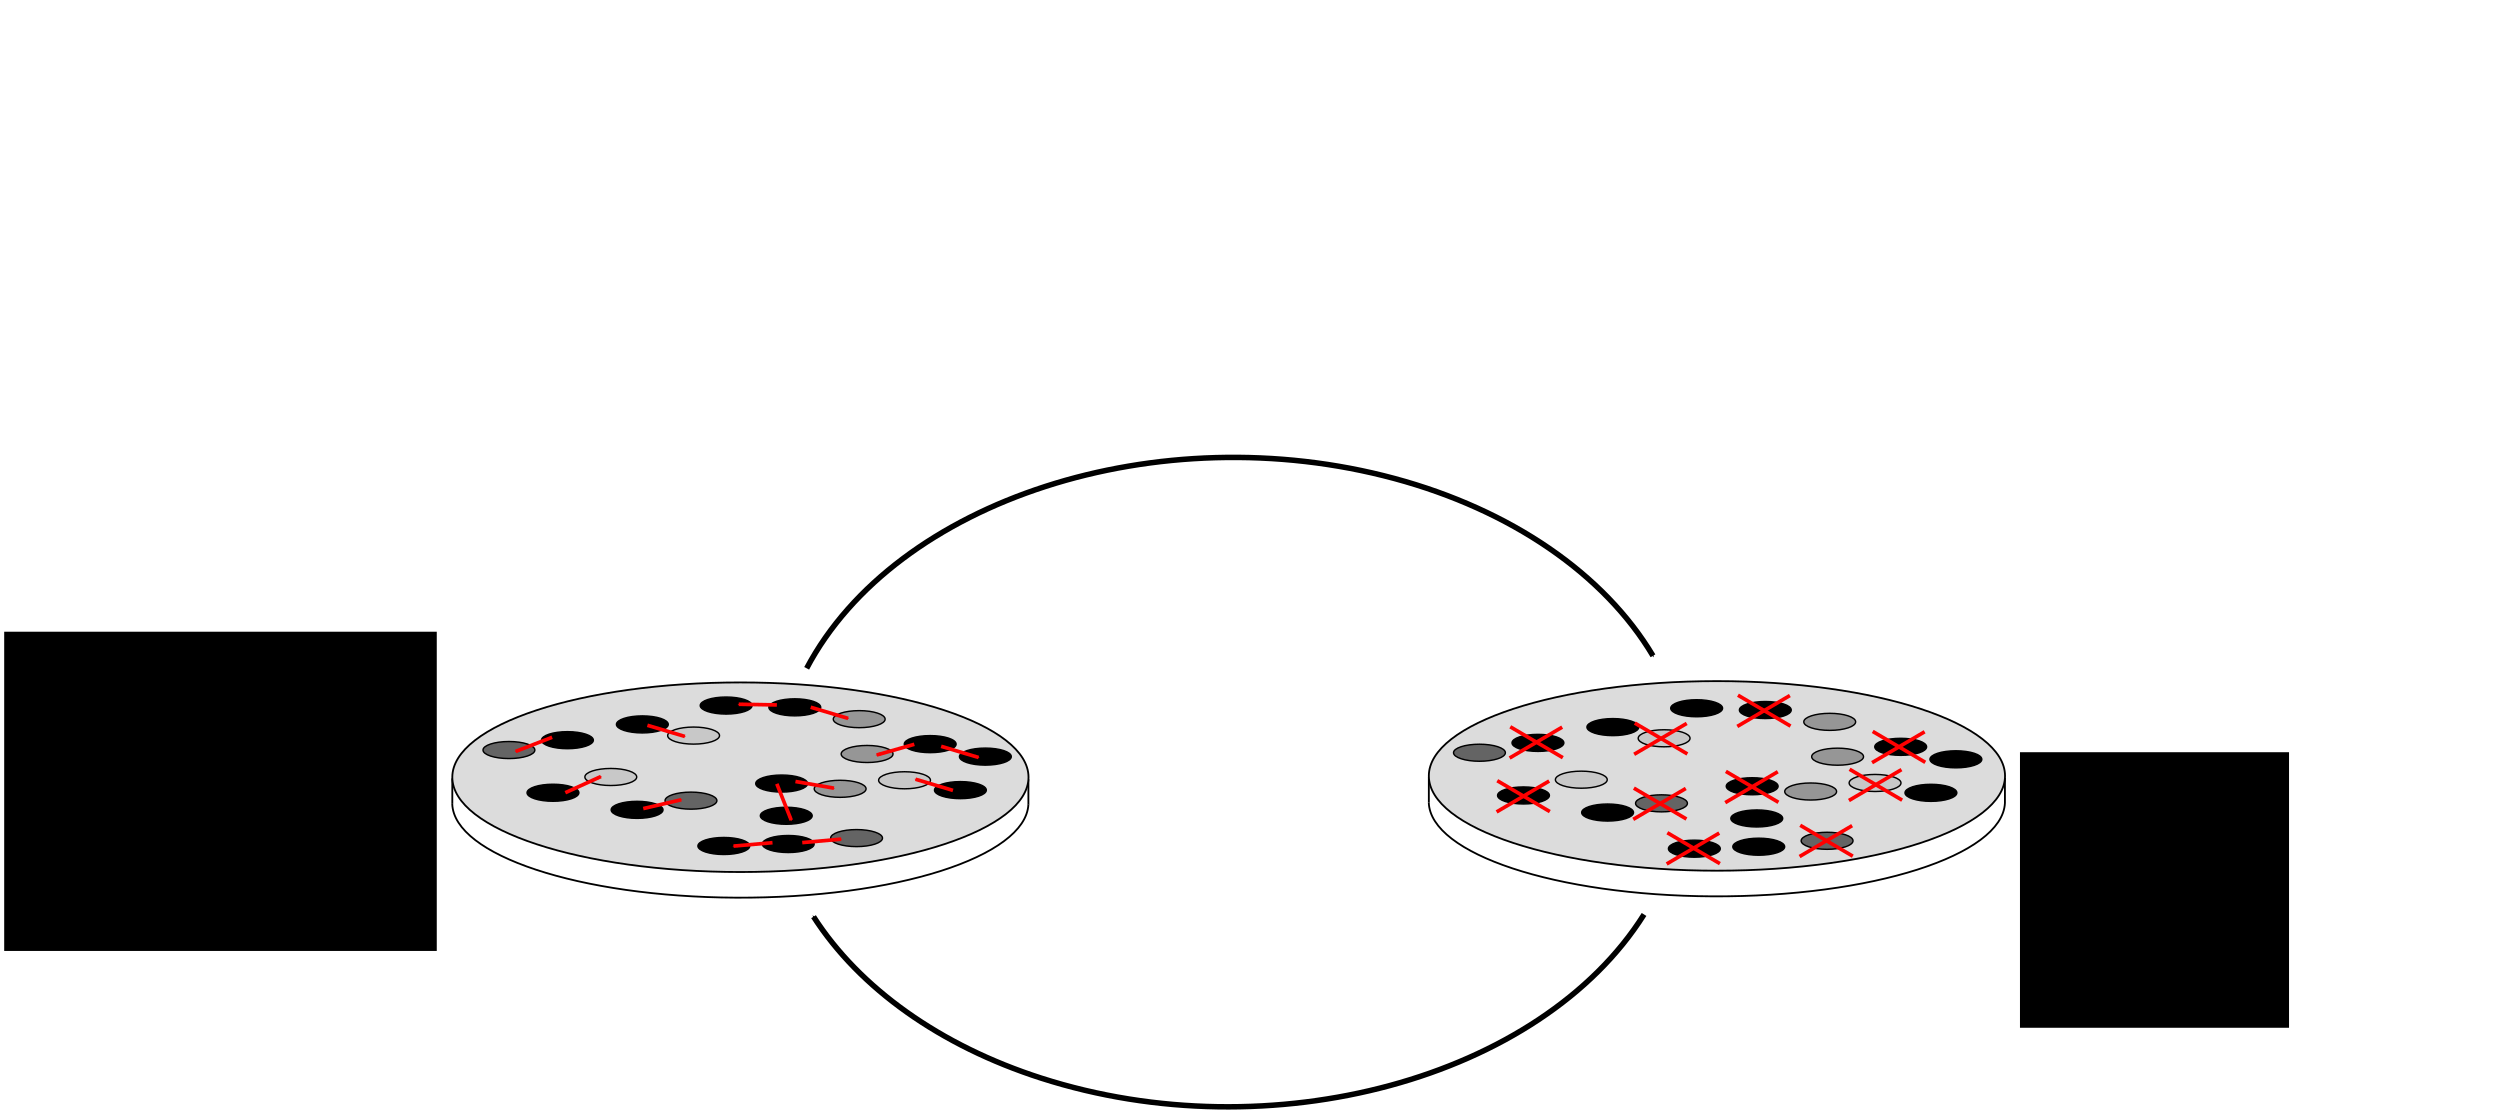 <?xml version="1.0" encoding="UTF-8" standalone="no"?>
<!-- Created with Inkscape (http://www.inkscape.org/) -->

<svg
   xmlns:dc="http://purl.org/dc/elements/1.1/"
   xmlns:cc="http://creativecommons.org/ns#"
   xmlns:rdf="http://www.w3.org/1999/02/22-rdf-syntax-ns#"
   xmlns:svg="http://www.w3.org/2000/svg"
   xmlns="http://www.w3.org/2000/svg"
   xmlns:sodipodi="http://sodipodi.sourceforge.net/DTD/sodipodi-0.dtd"
   xmlns:inkscape="http://www.inkscape.org/namespaces/inkscape"
   width="1358.677"
   height="608.032"
   id="svg2"
   version="1.1"
   inkscape:version="0.48.2 r9819"
   sodipodi:docname="aevol_4.pdf">
  <sodipodi:namedview
     id="base"
     pagecolor="#ffffff"
     bordercolor="#666666"
     borderopacity="1.0"
     inkscape:pageopacity="0.0"
     inkscape:pageshadow="2"
     inkscape:zoom="0.9899495"
     inkscape:cx="695.74931"
     inkscape:cy="155.15268"
     inkscape:document-units="px"
     inkscape:current-layer="layer1"
     showgrid="false"
     inkscape:window-width="1920"
     inkscape:window-height="948"
     inkscape:window-x="0"
     inkscape:window-y="0"
     inkscape:window-maximized="0"
     fit-margin-top="5"
     fit-margin-right="5"
     fit-margin-bottom="5"
     fit-margin-left="5" />
  <defs
     id="defs4">
    <marker
       style="overflow:visible"
       id="Arrow1Mend"
       refX="0"
       refY="0"
       orient="auto"
       inkscape:stockid="Arrow1Mend">
      <path
         transform="matrix(-0.4,0,0,-0.4,-4,0)"
         style="fill-rule:evenodd;stroke:#000000;stroke-width:1pt;marker-start:none"
         d="M 0,0 5,-5 -12.5,0 5,5 0,0 z"
         id="path4046"
         inkscape:connector-curvature="0" />
    </marker>
    <marker
       style="overflow:visible"
       id="Arrow1Mend-8"
       refX="0"
       refY="0"
       orient="auto"
       inkscape:stockid="Arrow1Mend">
      <path
         transform="matrix(-0.4,0,0,-0.4,-4,0)"
         style="fill-rule:evenodd;stroke:#000000;stroke-width:1pt;marker-start:none"
         d="M 0,0 5,-5 -12.5,0 5,5 0,0 z"
         id="path4046-1"
         inkscape:connector-curvature="0" />
    </marker>
    <marker
       style="overflow:visible"
       id="Arrow1Mend-8i"
       refX="0"
       refY="0"
       orient="auto"
       inkscape:stockid="Arrow1Mend-8i">
      <path
         transform="matrix(-0.4,0,0,-0.4,-4,0)"
         style="fill:#ff0000;fill-rule:evenodd;stroke:#ff0000;stroke-width:1pt;marker-start:none"
         d="M 0,0 5,-5 -12.5,0 5,5 0,0 z"
         id="path6681"
         inkscape:connector-curvature="0" />
    </marker>
    <marker
       style="overflow:visible"
       id="Arrow1Mend-8i-3"
       refX="0"
       refY="0"
       orient="auto"
       inkscape:stockid="Arrow1Mend-8i">
      <path
         transform="matrix(-0.4,0,0,-0.4,-4,0)"
         style="fill:#ff0000;fill-rule:evenodd;stroke:#ff0000;stroke-width:1pt;marker-start:none"
         d="M 0,0 5,-5 -12.5,0 5,5 0,0 z"
         id="path6681-3"
         inkscape:connector-curvature="0" />
    </marker>
    <marker
       style="overflow:visible"
       id="Arrow1Mend-8i-1"
       refX="0"
       refY="0"
       orient="auto"
       inkscape:stockid="Arrow1Mend-8i">
      <path
         transform="matrix(-0.4,0,0,-0.4,-4,0)"
         style="fill:#ff0000;fill-rule:evenodd;stroke:#ff0000;stroke-width:1pt;marker-start:none"
         d="M 0,0 5,-5 -12.5,0 5,5 0,0 z"
         id="path6681-5"
         inkscape:connector-curvature="0" />
    </marker>
    <marker
       style="overflow:visible"
       id="Arrow1Mend-8i-8"
       refX="0"
       refY="0"
       orient="auto"
       inkscape:stockid="Arrow1Mend-8i">
      <path
         transform="matrix(-0.4,0,0,-0.4,-4,0)"
         style="fill:#ff0000;fill-rule:evenodd;stroke:#ff0000;stroke-width:1pt;marker-start:none"
         d="M 0,0 5,-5 -12.5,0 5,5 0,0 z"
         id="path6681-0"
         inkscape:connector-curvature="0" />
    </marker>
    <marker
       style="overflow:visible"
       id="Arrow1Mend-8i-5"
       refX="0"
       refY="0"
       orient="auto"
       inkscape:stockid="Arrow1Mend-8i">
      <path
         transform="matrix(-0.4,0,0,-0.4,-4,0)"
         style="fill:#ff0000;fill-rule:evenodd;stroke:#ff0000;stroke-width:1pt;marker-start:none"
         d="M 0,0 5,-5 -12.5,0 5,5 0,0 z"
         id="path6681-2"
         inkscape:connector-curvature="0" />
    </marker>
    <marker
       style="overflow:visible"
       id="Arrow1Mend-8i-19"
       refX="0"
       refY="0"
       orient="auto"
       inkscape:stockid="Arrow1Mend-8i">
      <path
         transform="matrix(-0.4,0,0,-0.4,-4,0)"
         style="fill:#ff0000;fill-rule:evenodd;stroke:#ff0000;stroke-width:1pt;marker-start:none"
         d="M 0,0 5,-5 -12.5,0 5,5 0,0 z"
         id="path6681-1"
         inkscape:connector-curvature="0" />
    </marker>
    <marker
       style="overflow:visible"
       id="Arrow1Mend-8i-2"
       refX="0"
       refY="0"
       orient="auto"
       inkscape:stockid="Arrow1Mend-8i">
      <path
         transform="matrix(-0.4,0,0,-0.4,-4,0)"
         style="fill:#ff0000;fill-rule:evenodd;stroke:#ff0000;stroke-width:1pt;marker-start:none"
         d="M 0,0 5,-5 -12.5,0 5,5 0,0 z"
         id="path6681-7"
         inkscape:connector-curvature="0" />
    </marker>
    <marker
       style="overflow:visible"
       id="Arrow1Mend-8i-58"
       refX="0"
       refY="0"
       orient="auto"
       inkscape:stockid="Arrow1Mend-8i">
      <path
         transform="matrix(-0.4,0,0,-0.4,-4,0)"
         style="fill:#ff0000;fill-rule:evenodd;stroke:#ff0000;stroke-width:1pt;marker-start:none"
         d="M 0,0 5,-5 -12.5,0 5,5 0,0 z"
         id="path6681-05"
         inkscape:connector-curvature="0" />
    </marker>
    <marker
       style="overflow:visible"
       id="Arrow1Mend-8i-20"
       refX="0"
       refY="0"
       orient="auto"
       inkscape:stockid="Arrow1Mend-8i">
      <path
         transform="matrix(-0.4,0,0,-0.4,-4,0)"
         style="fill:#ff0000;fill-rule:evenodd;stroke:#ff0000;stroke-width:1pt;marker-start:none"
         d="M 0,0 5,-5 -12.5,0 5,5 0,0 z"
         id="path6681-74"
         inkscape:connector-curvature="0" />
    </marker>
    <marker
       style="overflow:visible"
       id="Arrow1Mend-8i-7"
       refX="0"
       refY="0"
       orient="auto"
       inkscape:stockid="Arrow1Mend-8i">
      <path
         transform="matrix(-0.4,0,0,-0.4,-4,0)"
         style="fill:#ff0000;fill-rule:evenodd;stroke:#ff0000;stroke-width:1pt;marker-start:none"
         d="M 0,0 5,-5 -12.5,0 5,5 0,0 z"
         id="path6681-16"
         inkscape:connector-curvature="0" />
    </marker>
    <marker
       style="overflow:visible"
       id="Arrow1Mend-8i-9"
       refX="0"
       refY="0"
       orient="auto"
       inkscape:stockid="Arrow1Mend-8i">
      <path
         transform="matrix(-0.4,0,0,-0.4,-4,0)"
         style="fill:#ff0000;fill-rule:evenodd;stroke:#ff0000;stroke-width:1pt;marker-start:none"
         d="M 0,0 5,-5 -12.5,0 5,5 0,0 z"
         id="path6681-4"
         inkscape:connector-curvature="0" />
    </marker>
    <marker
       style="overflow:visible"
       id="Arrow1Mend-8i-21"
       refX="0"
       refY="0"
       orient="auto"
       inkscape:stockid="Arrow1Mend-8i">
      <path
         transform="matrix(-0.4,0,0,-0.4,-4,0)"
         style="fill:#ff0000;fill-rule:evenodd;stroke:#ff0000;stroke-width:1pt;marker-start:none"
         d="M 0,0 5,-5 -12.5,0 5,5 0,0 z"
         id="path6681-21"
         inkscape:connector-curvature="0" />
    </marker>
    <marker
       style="overflow:visible"
       id="Arrow1Mend-8i-36"
       refX="0"
       refY="0"
       orient="auto"
       inkscape:stockid="Arrow1Mend-8i">
      <path
         transform="matrix(-0.4,0,0,-0.4,-4,0)"
         style="fill:#ff0000;fill-rule:evenodd;stroke:#ff0000;stroke-width:1pt;marker-start:none"
         d="M 0,0 5,-5 -12.5,0 5,5 0,0 z"
         id="path6681-75"
         inkscape:connector-curvature="0" />
    </marker>
    <marker
       style="overflow:visible"
       id="Arrow1Mend-5"
       refX="0"
       refY="0"
       orient="auto"
       inkscape:stockid="Arrow1Mend">
      <path
         transform="matrix(-0.4,0,0,-0.4,-4,0)"
         style="fill-rule:evenodd;stroke:#000000;stroke-width:1pt;marker-start:none"
         d="M 0,0 5,-5 -12.5,0 5,5 0,0 z"
         id="path4046-8"
         inkscape:connector-curvature="0" />
    </marker>
    <marker
       style="overflow:visible"
       id="marker3751"
       refX="0"
       refY="0"
       orient="auto"
       inkscape:stockid="Arrow1Mend">
      <path
         transform="matrix(-0.4,0,0,-0.4,-4,0)"
         style="fill-rule:evenodd;stroke:#000000;stroke-width:1pt;marker-start:none"
         d="M 0,0 5,-5 -12.5,0 5,5 0,0 z"
         id="path3753"
         inkscape:connector-curvature="0" />
    </marker>
    <marker
       style="overflow:visible"
       id="Arrow1Mend-8-8"
       refX="0"
       refY="0"
       orient="auto"
       inkscape:stockid="Arrow1Mend">
      <path
         transform="matrix(-0.4,0,0,-0.4,-4,0)"
         style="fill-rule:evenodd;stroke:#000000;stroke-width:1pt;marker-start:none"
         d="M 0,0 5,-5 -12.5,0 5,5 0,0 z"
         id="path4046-1-9"
         inkscape:connector-curvature="0" />
    </marker>
    <marker
       style="overflow:visible"
       id="marker3757"
       refX="0"
       refY="0"
       orient="auto"
       inkscape:stockid="Arrow1Mend">
      <path
         transform="matrix(-0.4,0,0,-0.4,-4,0)"
         style="fill-rule:evenodd;stroke:#000000;stroke-width:1pt;marker-start:none"
         d="M 0,0 5,-5 -12.5,0 5,5 0,0 z"
         id="path3759"
         inkscape:connector-curvature="0" />
    </marker>
    <marker
       style="overflow:visible"
       id="Arrow1Mend-8i-22"
       refX="0"
       refY="0"
       orient="auto"
       inkscape:stockid="Arrow1Mend-8i">
      <path
         transform="matrix(-0.4,0,0,-0.4,-4,0)"
         style="fill:#ff0000;fill-rule:evenodd;stroke:#ff0000;stroke-width:1pt;marker-start:none"
         d="M 0,0 5,-5 -12.5,0 5,5 0,0 z"
         id="path6681-24"
         inkscape:connector-curvature="0" />
    </marker>
    <marker
       style="overflow:visible"
       id="marker4246"
       refX="0"
       refY="0"
       orient="auto"
       inkscape:stockid="Arrow1Mend-8i">
      <path
         transform="matrix(-0.4,0,0,-0.4,-4,0)"
         style="fill:#ff0000;fill-rule:evenodd;stroke:#ff0000;stroke-width:1pt;marker-start:none"
         d="M 0,0 5,-5 -12.5,0 5,5 0,0 z"
         id="path4248"
         inkscape:connector-curvature="0" />
    </marker>
    <marker
       style="overflow:visible"
       id="marker4250"
       refX="0"
       refY="0"
       orient="auto"
       inkscape:stockid="Arrow1Mend-8i">
      <path
         transform="matrix(-0.4,0,0,-0.4,-4,0)"
         style="fill:#ff0000;fill-rule:evenodd;stroke:#ff0000;stroke-width:1pt;marker-start:none"
         d="M 0,0 5,-5 -12.5,0 5,5 0,0 z"
         id="path4252"
         inkscape:connector-curvature="0" />
    </marker>
    <marker
       style="overflow:visible"
       id="marker4254"
       refX="0"
       refY="0"
       orient="auto"
       inkscape:stockid="Arrow1Mend-8i">
      <path
         transform="matrix(-0.4,0,0,-0.4,-4,0)"
         style="fill:#ff0000;fill-rule:evenodd;stroke:#ff0000;stroke-width:1pt;marker-start:none"
         d="M 0,0 5,-5 -12.5,0 5,5 0,0 z"
         id="path4256"
         inkscape:connector-curvature="0" />
    </marker>
    <marker
       style="overflow:visible"
       id="marker4258"
       refX="0"
       refY="0"
       orient="auto"
       inkscape:stockid="Arrow1Mend-8i">
      <path
         transform="matrix(-0.4,0,0,-0.4,-4,0)"
         style="fill:#ff0000;fill-rule:evenodd;stroke:#ff0000;stroke-width:1pt;marker-start:none"
         d="M 0,0 5,-5 -12.5,0 5,5 0,0 z"
         id="path4260"
         inkscape:connector-curvature="0" />
    </marker>
    <marker
       style="overflow:visible"
       id="marker4262"
       refX="0"
       refY="0"
       orient="auto"
       inkscape:stockid="Arrow1Mend-8i">
      <path
         transform="matrix(-0.4,0,0,-0.4,-4,0)"
         style="fill:#ff0000;fill-rule:evenodd;stroke:#ff0000;stroke-width:1pt;marker-start:none"
         d="M 0,0 5,-5 -12.5,0 5,5 0,0 z"
         id="path4264"
         inkscape:connector-curvature="0" />
    </marker>
    <marker
       style="overflow:visible"
       id="marker4266"
       refX="0"
       refY="0"
       orient="auto"
       inkscape:stockid="Arrow1Mend-8i">
      <path
         transform="matrix(-0.4,0,0,-0.4,-4,0)"
         style="fill:#ff0000;fill-rule:evenodd;stroke:#ff0000;stroke-width:1pt;marker-start:none"
         d="M 0,0 5,-5 -12.5,0 5,5 0,0 z"
         id="path4268"
         inkscape:connector-curvature="0" />
    </marker>
    <marker
       style="overflow:visible"
       id="marker4270"
       refX="0"
       refY="0"
       orient="auto"
       inkscape:stockid="Arrow1Mend-8i">
      <path
         transform="matrix(-0.4,0,0,-0.4,-4,0)"
         style="fill:#ff0000;fill-rule:evenodd;stroke:#ff0000;stroke-width:1pt;marker-start:none"
         d="M 0,0 5,-5 -12.5,0 5,5 0,0 z"
         id="path4272"
         inkscape:connector-curvature="0" />
    </marker>
    <marker
       style="overflow:visible"
       id="marker4274"
       refX="0"
       refY="0"
       orient="auto"
       inkscape:stockid="Arrow1Mend-8i">
      <path
         transform="matrix(-0.4,0,0,-0.4,-4,0)"
         style="fill:#ff0000;fill-rule:evenodd;stroke:#ff0000;stroke-width:1pt;marker-start:none"
         d="M 0,0 5,-5 -12.5,0 5,5 0,0 z"
         id="path4276"
         inkscape:connector-curvature="0" />
    </marker>
    <marker
       style="overflow:visible"
       id="marker4278"
       refX="0"
       refY="0"
       orient="auto"
       inkscape:stockid="Arrow1Mend-8i">
      <path
         transform="matrix(-0.4,0,0,-0.4,-4,0)"
         style="fill:#ff0000;fill-rule:evenodd;stroke:#ff0000;stroke-width:1pt;marker-start:none"
         d="M 0,0 5,-5 -12.5,0 5,5 0,0 z"
         id="path4280"
         inkscape:connector-curvature="0" />
    </marker>
    <marker
       style="overflow:visible"
       id="marker4282"
       refX="0"
       refY="0"
       orient="auto"
       inkscape:stockid="Arrow1Mend-8i">
      <path
         transform="matrix(-0.4,0,0,-0.4,-4,0)"
         style="fill:#ff0000;fill-rule:evenodd;stroke:#ff0000;stroke-width:1pt;marker-start:none"
         d="M 0,0 5,-5 -12.5,0 5,5 0,0 z"
         id="path4284"
         inkscape:connector-curvature="0" />
    </marker>
    <marker
       style="overflow:visible"
       id="marker4286"
       refX="0"
       refY="0"
       orient="auto"
       inkscape:stockid="Arrow1Mend-8i">
      <path
         transform="matrix(-0.4,0,0,-0.4,-4,0)"
         style="fill:#ff0000;fill-rule:evenodd;stroke:#ff0000;stroke-width:1pt;marker-start:none"
         d="M 0,0 5,-5 -12.5,0 5,5 0,0 z"
         id="path4288"
         inkscape:connector-curvature="0" />
    </marker>
    <marker
       style="overflow:visible"
       id="marker4290"
       refX="0"
       refY="0"
       orient="auto"
       inkscape:stockid="Arrow1Mend-8i">
      <path
         transform="matrix(-0.4,0,0,-0.4,-4,0)"
         style="fill:#ff0000;fill-rule:evenodd;stroke:#ff0000;stroke-width:1pt;marker-start:none"
         d="M 0,0 5,-5 -12.5,0 5,5 0,0 z"
         id="path4292"
         inkscape:connector-curvature="0" />
    </marker>
    <marker
       style="overflow:visible"
       id="Arrow1Mend-8i-31"
       refX="0"
       refY="0"
       orient="auto"
       inkscape:stockid="Arrow1Mend-8i">
      <path
         transform="matrix(-0.4,0,0,-0.4,-4,0)"
         style="fill:#ff0000;fill-rule:evenodd;stroke:#ff0000;stroke-width:1pt;marker-start:none"
         d="M 0,0 5,-5 -12.5,0 5,5 0,0 z"
         id="path6681-9"
         inkscape:connector-curvature="0" />
    </marker>
    <marker
       style="overflow:visible"
       id="marker5462"
       refX="0"
       refY="0"
       orient="auto"
       inkscape:stockid="Arrow1Mend-8i">
      <path
         transform="matrix(-0.4,0,0,-0.4,-4,0)"
         style="fill:#ff0000;fill-rule:evenodd;stroke:#ff0000;stroke-width:1pt;marker-start:none"
         d="M 0,0 5,-5 -12.5,0 5,5 0,0 z"
         id="path5464"
         inkscape:connector-curvature="0" />
    </marker>
    <marker
       style="overflow:visible"
       id="marker5466"
       refX="0"
       refY="0"
       orient="auto"
       inkscape:stockid="Arrow1Mend-8i">
      <path
         transform="matrix(-0.4,0,0,-0.4,-4,0)"
         style="fill:#ff0000;fill-rule:evenodd;stroke:#ff0000;stroke-width:1pt;marker-start:none"
         d="M 0,0 5,-5 -12.5,0 5,5 0,0 z"
         id="path5468"
         inkscape:connector-curvature="0" />
    </marker>
    <marker
       style="overflow:visible"
       id="marker5470"
       refX="0"
       refY="0"
       orient="auto"
       inkscape:stockid="Arrow1Mend-8i">
      <path
         transform="matrix(-0.4,0,0,-0.4,-4,0)"
         style="fill:#ff0000;fill-rule:evenodd;stroke:#ff0000;stroke-width:1pt;marker-start:none"
         d="M 0,0 5,-5 -12.5,0 5,5 0,0 z"
         id="path5472"
         inkscape:connector-curvature="0" />
    </marker>
    <marker
       style="overflow:visible"
       id="marker5474"
       refX="0"
       refY="0"
       orient="auto"
       inkscape:stockid="Arrow1Mend-8i">
      <path
         transform="matrix(-0.4,0,0,-0.4,-4,0)"
         style="fill:#ff0000;fill-rule:evenodd;stroke:#ff0000;stroke-width:1pt;marker-start:none"
         d="M 0,0 5,-5 -12.5,0 5,5 0,0 z"
         id="path5476"
         inkscape:connector-curvature="0" />
    </marker>
    <marker
       style="overflow:visible"
       id="marker5478"
       refX="0"
       refY="0"
       orient="auto"
       inkscape:stockid="Arrow1Mend-8i">
      <path
         transform="matrix(-0.4,0,0,-0.4,-4,0)"
         style="fill:#ff0000;fill-rule:evenodd;stroke:#ff0000;stroke-width:1pt;marker-start:none"
         d="M 0,0 5,-5 -12.5,0 5,5 0,0 z"
         id="path5480"
         inkscape:connector-curvature="0" />
    </marker>
    <marker
       style="overflow:visible"
       id="marker5482"
       refX="0"
       refY="0"
       orient="auto"
       inkscape:stockid="Arrow1Mend-8i">
      <path
         transform="matrix(-0.4,0,0,-0.4,-4,0)"
         style="fill:#ff0000;fill-rule:evenodd;stroke:#ff0000;stroke-width:1pt;marker-start:none"
         d="M 0,0 5,-5 -12.5,0 5,5 0,0 z"
         id="path5484"
         inkscape:connector-curvature="0" />
    </marker>
    <marker
       style="overflow:visible"
       id="marker5486"
       refX="0"
       refY="0"
       orient="auto"
       inkscape:stockid="Arrow1Mend-8i">
      <path
         transform="matrix(-0.4,0,0,-0.4,-4,0)"
         style="fill:#ff0000;fill-rule:evenodd;stroke:#ff0000;stroke-width:1pt;marker-start:none"
         d="M 0,0 5,-5 -12.5,0 5,5 0,0 z"
         id="path5488"
         inkscape:connector-curvature="0" />
    </marker>
    <marker
       style="overflow:visible"
       id="marker5490"
       refX="0"
       refY="0"
       orient="auto"
       inkscape:stockid="Arrow1Mend-8i">
      <path
         transform="matrix(-0.4,0,0,-0.4,-4,0)"
         style="fill:#ff0000;fill-rule:evenodd;stroke:#ff0000;stroke-width:1pt;marker-start:none"
         d="M 0,0 5,-5 -12.5,0 5,5 0,0 z"
         id="path5492"
         inkscape:connector-curvature="0" />
    </marker>
    <marker
       style="overflow:visible"
       id="marker5494"
       refX="0"
       refY="0"
       orient="auto"
       inkscape:stockid="Arrow1Mend-8i">
      <path
         transform="matrix(-0.4,0,0,-0.4,-4,0)"
         style="fill:#ff0000;fill-rule:evenodd;stroke:#ff0000;stroke-width:1pt;marker-start:none"
         d="M 0,0 5,-5 -12.5,0 5,5 0,0 z"
         id="path5496"
         inkscape:connector-curvature="0" />
    </marker>
    <marker
       style="overflow:visible"
       id="marker5498"
       refX="0"
       refY="0"
       orient="auto"
       inkscape:stockid="Arrow1Mend-8i">
      <path
         transform="matrix(-0.4,0,0,-0.4,-4,0)"
         style="fill:#ff0000;fill-rule:evenodd;stroke:#ff0000;stroke-width:1pt;marker-start:none"
         d="M 0,0 5,-5 -12.5,0 5,5 0,0 z"
         id="path5500"
         inkscape:connector-curvature="0" />
    </marker>
    <marker
       style="overflow:visible"
       id="marker5502"
       refX="0"
       refY="0"
       orient="auto"
       inkscape:stockid="Arrow1Mend-8i">
      <path
         transform="matrix(-0.4,0,0,-0.4,-4,0)"
         style="fill:#ff0000;fill-rule:evenodd;stroke:#ff0000;stroke-width:1pt;marker-start:none"
         d="M 0,0 5,-5 -12.5,0 5,5 0,0 z"
         id="path5504"
         inkscape:connector-curvature="0" />
    </marker>
    <marker
       style="overflow:visible"
       id="marker5506"
       refX="0"
       refY="0"
       orient="auto"
       inkscape:stockid="Arrow1Mend-8i">
      <path
         transform="matrix(-0.4,0,0,-0.4,-4,0)"
         style="fill:#ff0000;fill-rule:evenodd;stroke:#ff0000;stroke-width:1pt;marker-start:none"
         d="M 0,0 5,-5 -12.5,0 5,5 0,0 z"
         id="path5508"
         inkscape:connector-curvature="0" />
    </marker>
  </defs>
  <g
     id="layer1"
     inkscape:groupmode="layer"
     inkscape:label="Layer 1"
     transform="translate(858.803,-155.848)">
    <g
       id="g3777-5"
       transform="translate(576.349,263.591)">
      <path
         sodipodi:type="arc"
         style="fill:none;stroke:#000000;stroke-width:1;stroke-miterlimit:4;stroke-opacity:1;stroke-dasharray:none;stroke-dashoffset:0"
         id="path2985-1-7"
         sodipodi:cx="-708.11694"
         sodipodi:cy="414.95593"
         sodipodi:rx="156.57364"
         sodipodi:ry="51.51778"
         d="m -551.562,415.76 c -1.35,28.449 -72.537,51.151 -158.999,50.707 -84.898,-0.436 -153.268,-23.058 -154.121,-50.994"
         transform="translate(206.028,-87.069)"
         sodipodi:start="0.015614085"
         sodipodi:end="3.1315399"
         sodipodi:open="true" />
      <path
         style="fill:none;stroke:#000000;stroke-width:1px;stroke-linecap:butt;stroke-linejoin:miter;stroke-opacity:1"
         d="m -658.619,328.43 0,-13.858"
         id="path3773-1"
         inkscape:connector-curvature="0"
         sodipodi:nodetypes="cc" />
      <path
         style="fill:none;stroke:#000000;stroke-width:1px;stroke-linecap:butt;stroke-linejoin:miter;stroke-opacity:1"
         d="m -345.535,328.804 0,-13.753"
         id="path3775-0"
         inkscape:connector-curvature="0"
         sodipodi:nodetypes="cc" />
      <path
         sodipodi:type="arc"
         style="fill:#dcdcdc;fill-opacity:1;stroke:#000000;stroke-width:1;stroke-miterlimit:4;stroke-opacity:1;stroke-dasharray:none;stroke-dashoffset:0"
         id="path2985-6"
         sodipodi:cx="-708.11694"
         sodipodi:cy="414.95593"
         sodipodi:rx="156.57364"
         sodipodi:ry="51.51778"
         d="m -551.543,414.956 c 0,28.452 -70.1,51.518 -156.574,51.518 -86.473,0 -156.574,-23.065 -156.574,-51.518 0,-28.452 70.1,-51.518 156.574,-51.518 86.473,0 156.574,23.065 156.574,51.518 z"
         transform="translate(206.071,-101.015)" />
    </g>
    <g
       id="g3777-0"
       transform="translate(45.635,264.305)">
      <path
         sodipodi:type="arc"
         style="fill:none;stroke:#000000;stroke-width:1;stroke-miterlimit:4;stroke-opacity:1;stroke-dasharray:none;stroke-dashoffset:0"
         id="path2985-1-3"
         sodipodi:cx="-708.11694"
         sodipodi:cy="414.95593"
         sodipodi:rx="156.57364"
         sodipodi:ry="51.51778"
         d="m -551.562,415.76 c -1.35,28.449 -72.537,51.151 -158.999,50.707 -84.898,-0.436 -153.268,-23.058 -154.121,-50.994"
         transform="translate(206.028,-87.069)"
         sodipodi:start="0.015614085"
         sodipodi:end="3.1315399"
         sodipodi:open="true" />
      <path
         style="fill:none;stroke:#000000;stroke-width:1px;stroke-linecap:butt;stroke-linejoin:miter;stroke-opacity:1"
         d="m -658.619,328.43 0,-13.858"
         id="path3773-3"
         inkscape:connector-curvature="0"
         sodipodi:nodetypes="cc" />
      <path
         style="fill:none;stroke:#000000;stroke-width:1px;stroke-linecap:butt;stroke-linejoin:miter;stroke-opacity:1"
         d="m -345.535,328.804 0,-13.753"
         id="path3775-5"
         inkscape:connector-curvature="0"
         sodipodi:nodetypes="cc" />
      <path
         sodipodi:type="arc"
         style="fill:#dcdcdc;fill-opacity:1;stroke:#000000;stroke-width:1;stroke-miterlimit:4;stroke-opacity:1;stroke-dasharray:none;stroke-dashoffset:0"
         id="path2985-0"
         sodipodi:cx="-708.11694"
         sodipodi:cy="414.95593"
         sodipodi:rx="156.57364"
         sodipodi:ry="51.51778"
         d="m -551.543,414.956 c 0,28.452 -70.1,51.518 -156.574,51.518 -86.473,0 -156.574,-23.065 -156.574,-51.518 0,-28.452 70.1,-51.518 156.574,-51.518 86.473,0 156.574,23.065 156.574,51.518 z"
         transform="translate(206.071,-101.015)" />
    </g>
    <path
       transform="matrix(0.09,0,0,0.09,-400.437,501.947)"
       d="m -551.543,414.956 c 0,28.452 -70.1,51.518 -156.574,51.518 -86.473,0 -156.574,-23.065 -156.574,-51.518 0,-28.452 70.1,-51.518 156.574,-51.518 86.473,0 156.574,23.065 156.574,51.518 z"
       sodipodi:ry="51.51778"
       sodipodi:rx="156.57364"
       sodipodi:cy="414.95593"
       sodipodi:cx="-708.11694"
       id="path2985-0-5-09"
       style="fill:#000000;fill-opacity:1;stroke:#000000;stroke-width:8.748;stroke-miterlimit:4;stroke-opacity:1;stroke-dasharray:none;stroke-dashoffset:0"
       sodipodi:type="arc" />
    <path
       transform="matrix(0.09,0,0,0.09,-328.123,509.341)"
       d="m -551.543,414.956 c 0,28.452 -70.1,51.518 -156.574,51.518 -86.473,0 -156.574,-23.065 -156.574,-51.518 0,-28.452 70.1,-51.518 156.574,-51.518 86.473,0 156.574,23.065 156.574,51.518 z"
       sodipodi:ry="51.51778"
       sodipodi:rx="156.57364"
       sodipodi:cy="414.95593"
       sodipodi:cx="-708.11694"
       id="path2985-0-5-8-6"
       style="fill:#969696;fill-opacity:1;stroke:#000000;stroke-width:8.748;stroke-miterlimit:4;stroke-opacity:1;stroke-dasharray:none;stroke-dashoffset:0"
       sodipodi:type="arc" />
    <path
       transform="matrix(0.09,0,0,0.09,-289.551,522.913)"
       d="m -551.543,414.956 c 0,28.452 -70.1,51.518 -156.574,51.518 -86.473,0 -156.574,-23.065 -156.574,-51.518 0,-28.452 70.1,-51.518 156.574,-51.518 86.473,0 156.574,23.065 156.574,51.518 z"
       sodipodi:ry="51.51778"
       sodipodi:rx="156.57364"
       sodipodi:cy="414.95593"
       sodipodi:cx="-708.11694"
       id="path2985-0-5-9-2"
       style="fill:#000000;fill-opacity:1;stroke:#000000;stroke-width:8.748;stroke-miterlimit:4;stroke-opacity:1;stroke-dasharray:none;stroke-dashoffset:0"
       sodipodi:type="arc" />
    <path
       transform="matrix(0.09,0,0,0.09,-259.551,529.698)"
       d="m -551.543,414.956 c 0,28.452 -70.1,51.518 -156.574,51.518 -86.473,0 -156.574,-23.065 -156.574,-51.518 0,-28.452 70.1,-51.518 156.574,-51.518 86.473,0 156.574,23.065 156.574,51.518 z"
       sodipodi:ry="51.51778"
       sodipodi:rx="156.57364"
       sodipodi:cy="414.95593"
       sodipodi:cx="-708.11694"
       id="path2985-0-5-97-8"
       style="fill:#000000;fill-opacity:1;stroke:#000000;stroke-width:8.748;stroke-miterlimit:4;stroke-opacity:1;stroke-dasharray:none;stroke-dashoffset:0"
       sodipodi:type="arc" />
    <path
       transform="matrix(0.09,0,0,0.09,-329.551,573.984)"
       d="m -551.543,414.956 c 0,28.452 -70.1,51.518 -156.574,51.518 -86.473,0 -156.574,-23.065 -156.574,-51.518 0,-28.452 70.1,-51.518 156.574,-51.518 86.473,0 156.574,23.065 156.574,51.518 z"
       sodipodi:ry="51.51778"
       sodipodi:rx="156.57364"
       sodipodi:cy="414.95593"
       sodipodi:cx="-708.11694"
       id="path2985-0-5-96-4"
       style="fill:#646464;fill-opacity:1;stroke:#000000;stroke-width:8.748;stroke-miterlimit:4;stroke-opacity:1;stroke-dasharray:none;stroke-dashoffset:0"
       sodipodi:type="arc" />
    <path
       transform="matrix(0.09,0,0,0.09,-338.48,547.198)"
       d="m -551.543,414.956 c 0,28.452 -70.1,51.518 -156.574,51.518 -86.473,0 -156.574,-23.065 -156.574,-51.518 0,-28.452 70.1,-51.518 156.574,-51.518 86.473,0 156.574,23.065 156.574,51.518 z"
       sodipodi:ry="51.51778"
       sodipodi:rx="156.57364"
       sodipodi:cy="414.95593"
       sodipodi:cx="-708.11694"
       id="path2985-0-5-90-6"
       style="fill:#969696;fill-opacity:1;stroke:#000000;stroke-width:8.748;stroke-miterlimit:4;stroke-opacity:1;stroke-dasharray:none;stroke-dashoffset:0"
       sodipodi:type="arc" />
    <path
       transform="matrix(0.09,0,0,0.09,-366.694,577.198)"
       d="m -551.543,414.956 c 0,28.452 -70.1,51.518 -156.574,51.518 -86.473,0 -156.574,-23.065 -156.574,-51.518 0,-28.452 70.1,-51.518 156.574,-51.518 86.473,0 156.574,23.065 156.574,51.518 z"
       sodipodi:ry="51.51778"
       sodipodi:rx="156.57364"
       sodipodi:cy="414.95593"
       sodipodi:cx="-708.11694"
       id="path2985-0-5-5-6"
       style="fill:#000000;fill-opacity:1;stroke:#000000;stroke-width:8.748;stroke-miterlimit:4;stroke-opacity:1;stroke-dasharray:none;stroke-dashoffset:0"
       sodipodi:type="arc" />
    <path
       transform="matrix(0.09,0,0,0.09,-323.837,528.27)"
       d="m -551.543,414.956 c 0,28.452 -70.1,51.518 -156.574,51.518 -86.473,0 -156.574,-23.065 -156.574,-51.518 0,-28.452 70.1,-51.518 156.574,-51.518 86.473,0 156.574,23.065 156.574,51.518 z"
       sodipodi:ry="51.51778"
       sodipodi:rx="156.57364"
       sodipodi:cy="414.95593"
       sodipodi:cx="-708.11694"
       id="path2985-0-5-7-2"
       style="fill:#969696;fill-opacity:1;stroke:#000000;stroke-width:8.748;stroke-miterlimit:4;stroke-opacity:1;stroke-dasharray:none;stroke-dashoffset:0"
       sodipodi:type="arc" />
    <path
       transform="matrix(0.09,0,0,0.09,-370.265,544.341)"
       d="m -551.543,414.956 c 0,28.452 -70.1,51.518 -156.574,51.518 -86.473,0 -156.574,-23.065 -156.574,-51.518 0,-28.452 70.1,-51.518 156.574,-51.518 86.473,0 156.574,23.065 156.574,51.518 z"
       sodipodi:ry="51.51778"
       sodipodi:rx="156.57364"
       sodipodi:cy="414.95593"
       sodipodi:cx="-708.11694"
       id="path2985-0-5-2-5"
       style="fill:#000000;fill-opacity:1;stroke:#000000;stroke-width:8.748;stroke-miterlimit:4;stroke-opacity:1;stroke-dasharray:none;stroke-dashoffset:0"
       sodipodi:type="arc" />
    <path
       transform="matrix(0.09,0,0,0.09,-401.694,578.27)"
       d="m -551.543,414.956 c 0,28.452 -70.1,51.518 -156.574,51.518 -86.473,0 -156.574,-23.065 -156.574,-51.518 0,-28.452 70.1,-51.518 156.574,-51.518 86.473,0 156.574,23.065 156.574,51.518 z"
       sodipodi:ry="51.51778"
       sodipodi:rx="156.57364"
       sodipodi:cy="414.95593"
       sodipodi:cx="-708.11694"
       id="path2985-0-5-20-17"
       style="fill:#000000;fill-opacity:1;stroke:#000000;stroke-width:8.748;stroke-miterlimit:4;stroke-opacity:1;stroke-dasharray:none;stroke-dashoffset:0"
       sodipodi:type="arc" />
    <path
       transform="matrix(0.09,0,0,0.09,-419.551,553.627)"
       d="m -551.543,414.956 c 0,28.452 -70.1,51.518 -156.574,51.518 -86.473,0 -156.574,-23.065 -156.574,-51.518 0,-28.452 70.1,-51.518 156.574,-51.518 86.473,0 156.574,23.065 156.574,51.518 z"
       sodipodi:ry="51.51778"
       sodipodi:rx="156.57364"
       sodipodi:cy="414.95593"
       sodipodi:cx="-708.11694"
       id="path2985-0-5-1-1"
       style="fill:#646464;fill-opacity:1;stroke:#000000;stroke-width:8.748;stroke-miterlimit:4;stroke-opacity:1;stroke-dasharray:none;stroke-dashoffset:0"
       sodipodi:type="arc" />
    <path
       transform="matrix(0.09,0,0,0.09,-518.48,526.127)"
       d="m -551.543,414.956 c 0,28.452 -70.1,51.518 -156.574,51.518 -86.473,0 -156.574,-23.065 -156.574,-51.518 0,-28.452 70.1,-51.518 156.574,-51.518 86.473,0 156.574,23.065 156.574,51.518 z"
       sodipodi:ry="51.51778"
       sodipodi:rx="156.57364"
       sodipodi:cy="414.95593"
       sodipodi:cx="-708.11694"
       id="path2985-0-5-50-8"
       style="fill:#646464;fill-opacity:1;stroke:#000000;stroke-width:8.748;stroke-miterlimit:4;stroke-opacity:1;stroke-dasharray:none;stroke-dashoffset:0"
       sodipodi:type="arc" />
    <path
       transform="matrix(0.09,0,0,0.09,-445.98,512.198)"
       d="m -551.543,414.956 c 0,28.452 -70.1,51.518 -156.574,51.518 -86.473,0 -156.574,-23.065 -156.574,-51.518 0,-28.452 70.1,-51.518 156.574,-51.518 86.473,0 156.574,23.065 156.574,51.518 z"
       sodipodi:ry="51.51778"
       sodipodi:rx="156.57364"
       sodipodi:cy="414.95593"
       sodipodi:cx="-708.11694"
       id="path2985-0-5-56-4"
       style="fill:#000000;fill-opacity:1;stroke:#000000;stroke-width:8.748;stroke-miterlimit:4;stroke-opacity:1;stroke-dasharray:none;stroke-dashoffset:0"
       sodipodi:type="arc" />
    <path
       transform="matrix(0.09,0,0,0.09,-486.694,520.77)"
       d="m -551.543,414.956 c 0,28.452 -70.1,51.518 -156.574,51.518 -86.473,0 -156.574,-23.065 -156.574,-51.518 0,-28.452 70.1,-51.518 156.574,-51.518 86.473,0 156.574,23.065 156.574,51.518 z"
       sodipodi:ry="51.51778"
       sodipodi:rx="156.57364"
       sodipodi:cy="414.95593"
       sodipodi:cx="-708.11694"
       id="path2985-0-5-4-07"
       style="fill:#000000;fill-opacity:1;stroke:#000000;stroke-width:8.748;stroke-miterlimit:4;stroke-opacity:1;stroke-dasharray:none;stroke-dashoffset:0"
       sodipodi:type="arc" />
    <path
       transform="matrix(0.09,0,0,0.09,-367.765,561.841)"
       d="m -551.543,414.956 c 0,28.452 -70.1,51.518 -156.574,51.518 -86.473,0 -156.574,-23.065 -156.574,-51.518 0,-28.452 70.1,-51.518 156.574,-51.518 86.473,0 156.574,23.065 156.574,51.518 z"
       sodipodi:ry="51.51778"
       sodipodi:rx="156.57364"
       sodipodi:cy="414.95593"
       sodipodi:cx="-708.11694"
       id="path2985-0-5-52-7"
       style="fill:#000000;fill-opacity:1;stroke:#000000;stroke-width:8.748;stroke-miterlimit:4;stroke-opacity:1;stroke-dasharray:none;stroke-dashoffset:0"
       sodipodi:type="arc" />
    <path
       transform="matrix(0.09,0,0,0.09,-448.837,558.627)"
       d="m -551.543,414.956 c 0,28.452 -70.1,51.518 -156.574,51.518 -86.473,0 -156.574,-23.065 -156.574,-51.518 0,-28.452 70.1,-51.518 156.574,-51.518 86.473,0 156.574,23.065 156.574,51.518 z"
       sodipodi:ry="51.51778"
       sodipodi:rx="156.57364"
       sodipodi:cy="414.95593"
       sodipodi:cx="-708.11694"
       id="path2985-0-5-3-1"
       style="fill:#000000;fill-opacity:1;stroke:#000000;stroke-width:8.748;stroke-miterlimit:4;stroke-opacity:1;stroke-dasharray:none;stroke-dashoffset:0"
       sodipodi:type="arc" />
    <path
       transform="matrix(0.09,0,0,0.09,-463.123,540.77)"
       d="m -551.543,414.956 c 0,28.452 -70.1,51.518 -156.574,51.518 -86.473,0 -156.574,-23.065 -156.574,-51.518 0,-28.452 70.1,-51.518 156.574,-51.518 86.473,0 156.574,23.065 156.574,51.518 z"
       sodipodi:ry="51.51778"
       sodipodi:rx="156.57364"
       sodipodi:cy="414.95593"
       sodipodi:cx="-708.11694"
       id="path2985-0-5-0-2"
       style="fill:#c8c8c8;fill-opacity:1;stroke:#000000;stroke-width:8.748;stroke-miterlimit:4;stroke-opacity:1;stroke-dasharray:none;stroke-dashoffset:0"
       sodipodi:type="arc" />
    <path
       transform="matrix(0.09,0,0,0.09,-418.123,518.27)"
       d="m -551.543,414.956 c 0,28.452 -70.1,51.518 -156.574,51.518 -86.473,0 -156.574,-23.065 -156.574,-51.518 0,-28.452 70.1,-51.518 156.574,-51.518 86.473,0 156.574,23.065 156.574,51.518 z"
       sodipodi:ry="51.51778"
       sodipodi:rx="156.57364"
       sodipodi:cy="414.95593"
       sodipodi:cx="-708.11694"
       id="path2985-0-5-6-2"
       style="fill:#c8c8c8;fill-opacity:1;stroke:#000000;stroke-width:8.748;stroke-miterlimit:4;stroke-opacity:1;stroke-dasharray:none;stroke-dashoffset:0"
       sodipodi:type="arc" />
    <path
       transform="matrix(0.09,0,0,0.09,-494.551,549.341)"
       d="m -551.543,414.956 c 0,28.452 -70.1,51.518 -156.574,51.518 -86.473,0 -156.574,-23.065 -156.574,-51.518 0,-28.452 70.1,-51.518 156.574,-51.518 86.473,0 156.574,23.065 156.574,51.518 z"
       sodipodi:ry="51.51778"
       sodipodi:rx="156.57364"
       sodipodi:cy="414.95593"
       sodipodi:cx="-708.11694"
       id="path2985-0-5-47-7"
       style="fill:#000000;fill-opacity:1;stroke:#000000;stroke-width:8.748;stroke-miterlimit:4;stroke-opacity:1;stroke-dasharray:none;stroke-dashoffset:0"
       sodipodi:type="arc" />
    <path
       transform="matrix(0.09,0,0,0.09,-303.48,542.556)"
       d="m -551.543,414.956 c 0,28.452 -70.1,51.518 -156.574,51.518 -86.473,0 -156.574,-23.065 -156.574,-51.518 0,-28.452 70.1,-51.518 156.574,-51.518 86.473,0 156.574,23.065 156.574,51.518 z"
       sodipodi:ry="51.51778"
       sodipodi:rx="156.57364"
       sodipodi:cy="414.95593"
       sodipodi:cx="-708.11694"
       id="path2985-0-5-11-4"
       style="fill:#c8c8c8;fill-opacity:1;stroke:#000000;stroke-width:8.748;stroke-miterlimit:4;stroke-opacity:1;stroke-dasharray:none;stroke-dashoffset:0"
       sodipodi:type="arc" />
    <path
       transform="matrix(0.09,0,0,0.09,-363.123,502.913)"
       d="m -551.543,414.956 c 0,28.452 -70.1,51.518 -156.574,51.518 -86.473,0 -156.574,-23.065 -156.574,-51.518 0,-28.452 70.1,-51.518 156.574,-51.518 86.473,0 156.574,23.065 156.574,51.518 z"
       sodipodi:ry="51.51778"
       sodipodi:rx="156.57364"
       sodipodi:cy="414.95593"
       sodipodi:cx="-708.11694"
       id="path2985-0-5-31-7"
       style="fill:#000000;fill-opacity:1;stroke:#000000;stroke-width:8.748;stroke-miterlimit:4;stroke-opacity:1;stroke-dasharray:none;stroke-dashoffset:0"
       sodipodi:type="arc" />
    <path
       transform="matrix(0.09,0,0,0.09,-273.123,547.913)"
       d="m -551.543,414.956 c 0,28.452 -70.1,51.518 -156.574,51.518 -86.473,0 -156.574,-23.065 -156.574,-51.518 0,-28.452 70.1,-51.518 156.574,-51.518 86.473,0 156.574,23.065 156.574,51.518 z"
       sodipodi:ry="51.51778"
       sodipodi:rx="156.57364"
       sodipodi:cy="414.95593"
       sodipodi:cx="-708.11694"
       id="path2985-0-5-42-5"
       style="fill:#000000;fill-opacity:1;stroke:#000000;stroke-width:8.748;stroke-miterlimit:4;stroke-opacity:1;stroke-dasharray:none;stroke-dashoffset:0"
       sodipodi:type="arc" />
    <flowRoot
       transform="translate(761.851,566.579)"
       style="font-size:28px;font-style:normal;font-variant:normal;font-weight:normal;font-stretch:normal;text-align:center;line-height:125%;letter-spacing:0px;word-spacing:0px;text-anchor:middle;fill:#000000;fill-opacity:1;stroke:none;font-family:Sans;-inkscape-font-specification:Helvetica"
       id="flowRoot5314-6-3-9"
       xml:space="preserve"><flowRegion
         id="flowRegion5316-8-5-1"><rect
           style="font-size:28px;font-style:normal;font-variant:normal;font-weight:normal;font-stretch:normal;text-align:center;text-anchor:middle;font-family:Sans;-inkscape-font-specification:Helvetica"
           y="-1.924"
           x="-522.857"
           height="149.755"
           width="146.226"
           id="rect5318-5-6-6" /></flowRegion><flowPara
         id="flowPara5324-7-1-89">Sélection</flowPara></flowRoot>    <path
       inkscape:connector-curvature="0"
       id="path6304"
       d="m -418.214,540.219 20.357,6.071"
       style="fill:none;stroke:#ff0000;stroke-width:2;stroke-linecap:butt;stroke-linejoin:miter;stroke-miterlimit:4;stroke-opacity:1;stroke-dasharray:none;marker-start:none;marker-end:url(#Arrow1Mend-8i)"
       sodipodi:nodetypes="cc" />
    <path
       inkscape:connector-curvature="0"
       id="path6304-6"
       d="m -436.604,538.951 -20.714,-0.357"
       style="fill:none;stroke:#ff0000;stroke-width:2;stroke-linecap:butt;stroke-linejoin:miter;stroke-miterlimit:4;stroke-opacity:1;stroke-dasharray:none;marker-start:none;marker-end:url(#Arrow1Mend-8i)"
       sodipodi:nodetypes="cc" />
    <path
       inkscape:connector-curvature="0"
       id="path6304-5"
       d="m -347.318,561.451 20.357,6.071"
       style="fill:none;stroke:#ff0000;stroke-width:2;stroke-linecap:butt;stroke-linejoin:miter;stroke-miterlimit:4;stroke-opacity:1;stroke-dasharray:none;marker-start:none;marker-end:url(#Arrow1Mend-8i)"
       sodipodi:nodetypes="cc" />
    <path
       inkscape:connector-curvature="0"
       id="path6304-0"
       d="m -340.896,585.416 -20.357,-6.071"
       style="fill:none;stroke:#ff0000;stroke-width:2;stroke-linecap:butt;stroke-linejoin:miter;stroke-miterlimit:4;stroke-opacity:1;stroke-dasharray:none;marker-start:none;marker-end:url(#Arrow1Mend-8i)"
       sodipodi:nodetypes="cc" />
    <path
       inkscape:connector-curvature="0"
       id="path6304-1"
       d="m -506.961,550.023 20.357,6.071"
       style="fill:none;stroke:#ff0000;stroke-width:2;stroke-linecap:butt;stroke-linejoin:miter;stroke-miterlimit:4;stroke-opacity:1;stroke-dasharray:none;marker-start:none;marker-end:url(#Arrow1Mend-8i)"
       sodipodi:nodetypes="cc" />
    <path
       inkscape:connector-curvature="0"
       id="path6304-9"
       d="m -426.498,580.57 20.931,3.63"
       style="fill:none;stroke:#ff0000;stroke-width:2;stroke-linecap:butt;stroke-linejoin:miter;stroke-miterlimit:4;stroke-opacity:1;stroke-dasharray:none;marker-start:none;marker-end:url(#Arrow1Mend-8i)"
       sodipodi:nodetypes="cc" />
    <path
       inkscape:connector-curvature="0"
       id="path6304-4"
       d="m -509.233,595.289 20.69,-4.819"
       style="fill:none;stroke:#ff0000;stroke-width:2;stroke-linecap:butt;stroke-linejoin:miter;stroke-miterlimit:4;stroke-opacity:1;stroke-dasharray:none;marker-start:none;marker-end:url(#Arrow1Mend-8i)"
       sodipodi:nodetypes="cc" />
    <path
       inkscape:connector-curvature="0"
       id="path6304-13"
       d="m -558.736,556.531 -19.805,7.685"
       style="fill:none;stroke:#ff0000;stroke-width:2;stroke-linecap:butt;stroke-linejoin:miter;stroke-miterlimit:4;stroke-opacity:1;stroke-dasharray:none;marker-start:none;marker-end:url(#Arrow1Mend-8i)"
       sodipodi:nodetypes="cc" />
    <path
       inkscape:connector-curvature="0"
       id="path6304-3"
       d="m -436.618,581.841 7.826,19.749"
       style="fill:none;stroke:#ff0000;stroke-width:2;stroke-linecap:butt;stroke-linejoin:miter;stroke-miterlimit:4;stroke-opacity:1;stroke-dasharray:none;marker-start:none;marker-end:url(#Arrow1Mend-8i)"
       sodipodi:nodetypes="cc" />
    <path
       inkscape:connector-curvature="0"
       id="path6304-9-6"
       d="m -438.975,613.819 -21.162,1.856"
       style="fill:none;stroke:#ff0000;stroke-width:2;stroke-linecap:butt;stroke-linejoin:miter;stroke-miterlimit:4;stroke-opacity:1;stroke-dasharray:none;marker-start:none;marker-end:url(#Arrow1Mend-8i)"
       sodipodi:nodetypes="cc" />
    <path
       inkscape:connector-curvature="0"
       id="path6304-9-3"
       d="m -551.581,586.648 19.348,-8.771"
       style="fill:none;stroke:#ff0000;stroke-width:2;stroke-linecap:butt;stroke-linejoin:miter;stroke-miterlimit:4;stroke-opacity:1;stroke-dasharray:none;marker-start:none;marker-end:url(#Arrow1Mend-8i)"
       sodipodi:nodetypes="cc" />
    <path
       inkscape:connector-curvature="0"
       id="path6304-9-9"
       d="m -361.899,560.351 -20.437,5.798"
       style="fill:none;stroke:#ff0000;stroke-width:2;stroke-linecap:butt;stroke-linejoin:miter;stroke-miterlimit:4;stroke-opacity:1;stroke-dasharray:none;marker-start:none;marker-end:url(#Arrow1Mend-8i)"
       sodipodi:nodetypes="cc" />
    <path
       inkscape:connector-curvature="0"
       id="path6304-9-8"
       d="m -422.81,613.78 21.159,-1.89"
       style="fill:none;stroke:#ff0000;stroke-width:2;stroke-linecap:butt;stroke-linejoin:miter;stroke-miterlimit:4;stroke-opacity:1;stroke-dasharray:none;marker-start:none;marker-end:url(#Arrow1Mend-8i)"
       sodipodi:nodetypes="cc" />
    <path
       sodipodi:type="arc"
       style="fill:none;stroke:#000000;stroke-width:3;stroke-miterlimit:4;stroke-opacity:1;stroke-dasharray:none;marker-end:url(#Arrow1Mend-8)"
       id="path3220-3"
       sodipodi:cx="455"
       sodipodi:cy="590.05963"
       sodipodi:rx="247.85713"
       sodipodi:ry="177.14285"
       d="m 681.062,662.696 c -56.13,89.23 -202.844,129.046 -327.694,88.93 -54.717,-17.581 -98.655,-48.75 -123.663,-87.723"
       transform="translate(-646.377,-9.866)"
       sodipodi:start="0.42250207"
       sodipodi:end="2.7116112"
       sodipodi:open="true" />
    <path
       sodipodi:type="arc"
       style="fill:none;stroke:#000000;stroke-width:3;stroke-miterlimit:4;stroke-opacity:1;stroke-dasharray:none;marker-end:url(#Arrow1Mend-8)"
       id="path3220-5"
       sodipodi:cx="455"
       sodipodi:cy="590.05963"
       sodipodi:rx="247.85713"
       sodipodi:ry="177.14285"
       d="m 223.115,527.498 c 48.344,-91.529 191.354,-137.718 319.421,-103.166 63.272,17.07 114.036,51.877 140.522,96.351"
       transform="translate(-643.52,-8.437)"
       sodipodi:start="3.5025489"
       sodipodi:end="5.8807688"
       sodipodi:open="true" />
    <g
       id="g5672"
       transform="translate(694.286,162.143)">
      <path
         sodipodi:type="arc"
         style="fill:#000000;fill-opacity:1;stroke:#000000;stroke-width:8.748;stroke-miterlimit:4;stroke-opacity:1;stroke-dasharray:none;stroke-dashoffset:0"
         id="path2985-0-5-09-3"
         sodipodi:cx="-708.11694"
         sodipodi:cy="414.95593"
         sodipodi:rx="156.57364"
         sodipodi:ry="51.51778"
         d="m -551.543,414.956 c 0,28.452 -70.1,51.518 -156.574,51.518 -86.473,0 -156.574,-23.065 -156.574,-51.518 0,-28.452 70.1,-51.518 156.574,-51.518 86.473,0 156.574,23.065 156.574,51.518 z"
         transform="matrix(0.09,0,0,0.09,-567.277,341.269)" />
      <path
         sodipodi:type="arc"
         style="fill:#969696;fill-opacity:1;stroke:#000000;stroke-width:8.748;stroke-miterlimit:4;stroke-opacity:1;stroke-dasharray:none;stroke-dashoffset:0"
         id="path2985-0-5-8-6-9"
         sodipodi:cx="-708.11694"
         sodipodi:cy="414.95593"
         sodipodi:rx="156.57364"
         sodipodi:ry="51.51778"
         d="m -551.543,414.956 c 0,28.452 -70.1,51.518 -156.574,51.518 -86.473,0 -156.574,-23.065 -156.574,-51.518 0,-28.452 70.1,-51.518 156.574,-51.518 86.473,0 156.574,23.065 156.574,51.518 z"
         transform="matrix(0.09,0,0,0.09,-494.962,348.664)" />
      <path
         sodipodi:type="arc"
         style="fill:#000000;fill-opacity:1;stroke:#000000;stroke-width:8.748;stroke-miterlimit:4;stroke-opacity:1;stroke-dasharray:none;stroke-dashoffset:0"
         id="path2985-0-5-9-2-1"
         sodipodi:cx="-708.11694"
         sodipodi:cy="414.95593"
         sodipodi:rx="156.57364"
         sodipodi:ry="51.51778"
         d="m -551.543,414.956 c 0,28.452 -70.1,51.518 -156.574,51.518 -86.473,0 -156.574,-23.065 -156.574,-51.518 0,-28.452 70.1,-51.518 156.574,-51.518 86.473,0 156.574,23.065 156.574,51.518 z"
         transform="matrix(0.09,0,0,0.09,-456.39,362.236)" />
      <path
         sodipodi:type="arc"
         style="fill:#000000;fill-opacity:1;stroke:#000000;stroke-width:8.748;stroke-miterlimit:4;stroke-opacity:1;stroke-dasharray:none;stroke-dashoffset:0"
         id="path2985-0-5-97-8-0"
         sodipodi:cx="-708.11694"
         sodipodi:cy="414.95593"
         sodipodi:rx="156.57364"
         sodipodi:ry="51.51778"
         d="m -551.543,414.956 c 0,28.452 -70.1,51.518 -156.574,51.518 -86.473,0 -156.574,-23.065 -156.574,-51.518 0,-28.452 70.1,-51.518 156.574,-51.518 86.473,0 156.574,23.065 156.574,51.518 z"
         transform="matrix(0.09,0,0,0.09,-426.39,369.021)" />
      <path
         sodipodi:type="arc"
         style="fill:#646464;fill-opacity:1;stroke:#000000;stroke-width:8.748;stroke-miterlimit:4;stroke-opacity:1;stroke-dasharray:none;stroke-dashoffset:0"
         id="path2985-0-5-96-4-4"
         sodipodi:cx="-708.11694"
         sodipodi:cy="414.95593"
         sodipodi:rx="156.57364"
         sodipodi:ry="51.51778"
         d="m -551.543,414.956 c 0,28.452 -70.1,51.518 -156.574,51.518 -86.473,0 -156.574,-23.065 -156.574,-51.518 0,-28.452 70.1,-51.518 156.574,-51.518 86.473,0 156.574,23.065 156.574,51.518 z"
         transform="matrix(0.09,0,0,0.09,-496.39,413.307)" />
      <path
         sodipodi:type="arc"
         style="fill:#969696;fill-opacity:1;stroke:#000000;stroke-width:8.748;stroke-miterlimit:4;stroke-opacity:1;stroke-dasharray:none;stroke-dashoffset:0"
         id="path2985-0-5-90-6-90"
         sodipodi:cx="-708.11694"
         sodipodi:cy="414.95593"
         sodipodi:rx="156.57364"
         sodipodi:ry="51.51778"
         d="m -551.543,414.956 c 0,28.452 -70.1,51.518 -156.574,51.518 -86.473,0 -156.574,-23.065 -156.574,-51.518 0,-28.452 70.1,-51.518 156.574,-51.518 86.473,0 156.574,23.065 156.574,51.518 z"
         transform="matrix(0.09,0,0,0.09,-505.319,386.521)" />
      <path
         sodipodi:type="arc"
         style="fill:#000000;fill-opacity:1;stroke:#000000;stroke-width:8.748;stroke-miterlimit:4;stroke-opacity:1;stroke-dasharray:none;stroke-dashoffset:0"
         id="path2985-0-5-5-6-00"
         sodipodi:cx="-708.11694"
         sodipodi:cy="414.95593"
         sodipodi:rx="156.57364"
         sodipodi:ry="51.51778"
         d="m -551.543,414.956 c 0,28.452 -70.1,51.518 -156.574,51.518 -86.473,0 -156.574,-23.065 -156.574,-51.518 0,-28.452 70.1,-51.518 156.574,-51.518 86.473,0 156.574,23.065 156.574,51.518 z"
         transform="matrix(0.09,0,0,0.09,-533.533,416.521)" />
      <path
         sodipodi:type="arc"
         style="fill:#969696;fill-opacity:1;stroke:#000000;stroke-width:8.748;stroke-miterlimit:4;stroke-opacity:1;stroke-dasharray:none;stroke-dashoffset:0"
         id="path2985-0-5-7-2-3"
         sodipodi:cx="-708.11694"
         sodipodi:cy="414.95593"
         sodipodi:rx="156.57364"
         sodipodi:ry="51.51778"
         d="m -551.543,414.956 c 0,28.452 -70.1,51.518 -156.574,51.518 -86.473,0 -156.574,-23.065 -156.574,-51.518 0,-28.452 70.1,-51.518 156.574,-51.518 86.473,0 156.574,23.065 156.574,51.518 z"
         transform="matrix(0.09,0,0,0.09,-490.676,367.593)" />
      <path
         sodipodi:type="arc"
         style="fill:#000000;fill-opacity:1;stroke:#000000;stroke-width:8.748;stroke-miterlimit:4;stroke-opacity:1;stroke-dasharray:none;stroke-dashoffset:0"
         id="path2985-0-5-2-5-2"
         sodipodi:cx="-708.11694"
         sodipodi:cy="414.95593"
         sodipodi:rx="156.57364"
         sodipodi:ry="51.51778"
         d="m -551.543,414.956 c 0,28.452 -70.1,51.518 -156.574,51.518 -86.473,0 -156.574,-23.065 -156.574,-51.518 0,-28.452 70.1,-51.518 156.574,-51.518 86.473,0 156.574,23.065 156.574,51.518 z"
         transform="matrix(0.09,0,0,0.09,-537.105,383.664)" />
      <path
         sodipodi:type="arc"
         style="fill:#000000;fill-opacity:1;stroke:#000000;stroke-width:8.748;stroke-miterlimit:4;stroke-opacity:1;stroke-dasharray:none;stroke-dashoffset:0"
         id="path2985-0-5-20-17-8"
         sodipodi:cx="-708.11694"
         sodipodi:cy="414.95593"
         sodipodi:rx="156.57364"
         sodipodi:ry="51.51778"
         d="m -551.543,414.956 c 0,28.452 -70.1,51.518 -156.574,51.518 -86.473,0 -156.574,-23.065 -156.574,-51.518 0,-28.452 70.1,-51.518 156.574,-51.518 86.473,0 156.574,23.065 156.574,51.518 z"
         transform="matrix(0.09,0,0,0.09,-568.533,417.593)" />
      <path
         sodipodi:type="arc"
         style="fill:#646464;fill-opacity:1;stroke:#000000;stroke-width:8.748;stroke-miterlimit:4;stroke-opacity:1;stroke-dasharray:none;stroke-dashoffset:0"
         id="path2985-0-5-1-1-2"
         sodipodi:cx="-708.11694"
         sodipodi:cy="414.95593"
         sodipodi:rx="156.57364"
         sodipodi:ry="51.51778"
         d="m -551.543,414.956 c 0,28.452 -70.1,51.518 -156.574,51.518 -86.473,0 -156.574,-23.065 -156.574,-51.518 0,-28.452 70.1,-51.518 156.574,-51.518 86.473,0 156.574,23.065 156.574,51.518 z"
         transform="matrix(0.09,0,0,0.09,-586.39,392.95)" />
      <path
         sodipodi:type="arc"
         style="fill:#646464;fill-opacity:1;stroke:#000000;stroke-width:8.748;stroke-miterlimit:4;stroke-opacity:1;stroke-dasharray:none;stroke-dashoffset:0"
         id="path2985-0-5-50-8-4"
         sodipodi:cx="-708.11694"
         sodipodi:cy="414.95593"
         sodipodi:rx="156.57364"
         sodipodi:ry="51.51778"
         d="m -551.543,414.956 c 0,28.452 -70.1,51.518 -156.574,51.518 -86.473,0 -156.574,-23.065 -156.574,-51.518 0,-28.452 70.1,-51.518 156.574,-51.518 86.473,0 156.574,23.065 156.574,51.518 z"
         transform="matrix(0.09,0,0,0.09,-685.319,365.45)" />
      <path
         sodipodi:type="arc"
         style="fill:#000000;fill-opacity:1;stroke:#000000;stroke-width:8.748;stroke-miterlimit:4;stroke-opacity:1;stroke-dasharray:none;stroke-dashoffset:0"
         id="path2985-0-5-56-4-8"
         sodipodi:cx="-708.11694"
         sodipodi:cy="414.95593"
         sodipodi:rx="156.57364"
         sodipodi:ry="51.51778"
         d="m -551.543,414.956 c 0,28.452 -70.1,51.518 -156.574,51.518 -86.473,0 -156.574,-23.065 -156.574,-51.518 0,-28.452 70.1,-51.518 156.574,-51.518 86.473,0 156.574,23.065 156.574,51.518 z"
         transform="matrix(0.09,0,0,0.09,-612.819,351.521)" />
      <path
         sodipodi:type="arc"
         style="fill:#000000;fill-opacity:1;stroke:#000000;stroke-width:8.748;stroke-miterlimit:4;stroke-opacity:1;stroke-dasharray:none;stroke-dashoffset:0"
         id="path2985-0-5-4-07-3"
         sodipodi:cx="-708.11694"
         sodipodi:cy="414.95593"
         sodipodi:rx="156.57364"
         sodipodi:ry="51.51778"
         d="m -551.543,414.956 c 0,28.452 -70.1,51.518 -156.574,51.518 -86.473,0 -156.574,-23.065 -156.574,-51.518 0,-28.452 70.1,-51.518 156.574,-51.518 86.473,0 156.574,23.065 156.574,51.518 z"
         transform="matrix(0.09,0,0,0.09,-653.533,360.093)" />
      <path
         sodipodi:type="arc"
         style="fill:#000000;fill-opacity:1;stroke:#000000;stroke-width:8.748;stroke-miterlimit:4;stroke-opacity:1;stroke-dasharray:none;stroke-dashoffset:0"
         id="path2985-0-5-52-7-5"
         sodipodi:cx="-708.11694"
         sodipodi:cy="414.95593"
         sodipodi:rx="156.57364"
         sodipodi:ry="51.51778"
         d="m -551.543,414.956 c 0,28.452 -70.1,51.518 -156.574,51.518 -86.473,0 -156.574,-23.065 -156.574,-51.518 0,-28.452 70.1,-51.518 156.574,-51.518 86.473,0 156.574,23.065 156.574,51.518 z"
         transform="matrix(0.09,0,0,0.09,-534.605,401.164)" />
      <path
         sodipodi:type="arc"
         style="fill:#000000;fill-opacity:1;stroke:#000000;stroke-width:8.748;stroke-miterlimit:4;stroke-opacity:1;stroke-dasharray:none;stroke-dashoffset:0"
         id="path2985-0-5-3-1-00"
         sodipodi:cx="-708.11694"
         sodipodi:cy="414.95593"
         sodipodi:rx="156.57364"
         sodipodi:ry="51.51778"
         d="m -551.543,414.956 c 0,28.452 -70.1,51.518 -156.574,51.518 -86.473,0 -156.574,-23.065 -156.574,-51.518 0,-28.452 70.1,-51.518 156.574,-51.518 86.473,0 156.574,23.065 156.574,51.518 z"
         transform="matrix(0.09,0,0,0.09,-615.676,397.95)" />
      <path
         sodipodi:type="arc"
         style="fill:#c8c8c8;fill-opacity:1;stroke:#000000;stroke-width:8.748;stroke-miterlimit:4;stroke-opacity:1;stroke-dasharray:none;stroke-dashoffset:0"
         id="path2985-0-5-0-2-6"
         sodipodi:cx="-708.11694"
         sodipodi:cy="414.95593"
         sodipodi:rx="156.57364"
         sodipodi:ry="51.51778"
         d="m -551.543,414.956 c 0,28.452 -70.1,51.518 -156.574,51.518 -86.473,0 -156.574,-23.065 -156.574,-51.518 0,-28.452 70.1,-51.518 156.574,-51.518 86.473,0 156.574,23.065 156.574,51.518 z"
         transform="matrix(0.09,0,0,0.09,-629.962,380.093)" />
      <path
         sodipodi:type="arc"
         style="fill:#c8c8c8;fill-opacity:1;stroke:#000000;stroke-width:8.748;stroke-miterlimit:4;stroke-opacity:1;stroke-dasharray:none;stroke-dashoffset:0"
         id="path2985-0-5-6-2-7"
         sodipodi:cx="-708.11694"
         sodipodi:cy="414.95593"
         sodipodi:rx="156.57364"
         sodipodi:ry="51.51778"
         d="m -551.543,414.956 c 0,28.452 -70.1,51.518 -156.574,51.518 -86.473,0 -156.574,-23.065 -156.574,-51.518 0,-28.452 70.1,-51.518 156.574,-51.518 86.473,0 156.574,23.065 156.574,51.518 z"
         transform="matrix(0.09,0,0,0.09,-584.962,357.593)" />
      <path
         sodipodi:type="arc"
         style="fill:#000000;fill-opacity:1;stroke:#000000;stroke-width:8.748;stroke-miterlimit:4;stroke-opacity:1;stroke-dasharray:none;stroke-dashoffset:0"
         id="path2985-0-5-47-7-0"
         sodipodi:cx="-708.11694"
         sodipodi:cy="414.95593"
         sodipodi:rx="156.57364"
         sodipodi:ry="51.51778"
         d="m -551.543,414.956 c 0,28.452 -70.1,51.518 -156.574,51.518 -86.473,0 -156.574,-23.065 -156.574,-51.518 0,-28.452 70.1,-51.518 156.574,-51.518 86.473,0 156.574,23.065 156.574,51.518 z"
         transform="matrix(0.09,0,0,0.09,-661.39,388.664)" />
      <path
         sodipodi:type="arc"
         style="fill:#c8c8c8;fill-opacity:1;stroke:#000000;stroke-width:8.748;stroke-miterlimit:4;stroke-opacity:1;stroke-dasharray:none;stroke-dashoffset:0"
         id="path2985-0-5-11-4-7"
         sodipodi:cx="-708.11694"
         sodipodi:cy="414.95593"
         sodipodi:rx="156.57364"
         sodipodi:ry="51.51778"
         d="m -551.543,414.956 c 0,28.452 -70.1,51.518 -156.574,51.518 -86.473,0 -156.574,-23.065 -156.574,-51.518 0,-28.452 70.1,-51.518 156.574,-51.518 86.473,0 156.574,23.065 156.574,51.518 z"
         transform="matrix(0.09,0,0,0.09,-470.319,381.878)" />
      <path
         sodipodi:type="arc"
         style="fill:#000000;fill-opacity:1;stroke:#000000;stroke-width:8.748;stroke-miterlimit:4;stroke-opacity:1;stroke-dasharray:none;stroke-dashoffset:0"
         id="path2985-0-5-31-7-3"
         sodipodi:cx="-708.11694"
         sodipodi:cy="414.95593"
         sodipodi:rx="156.57364"
         sodipodi:ry="51.51778"
         d="m -551.543,414.956 c 0,28.452 -70.1,51.518 -156.574,51.518 -86.473,0 -156.574,-23.065 -156.574,-51.518 0,-28.452 70.1,-51.518 156.574,-51.518 86.473,0 156.574,23.065 156.574,51.518 z"
         transform="matrix(0.09,0,0,0.09,-529.962,342.236)" />
      <path
         sodipodi:type="arc"
         style="fill:#000000;fill-opacity:1;stroke:#000000;stroke-width:8.748;stroke-miterlimit:4;stroke-opacity:1;stroke-dasharray:none;stroke-dashoffset:0"
         id="path2985-0-5-42-5-3"
         sodipodi:cx="-708.11694"
         sodipodi:cy="414.95593"
         sodipodi:rx="156.57364"
         sodipodi:ry="51.51778"
         d="m -551.543,414.956 c 0,28.452 -70.1,51.518 -156.574,51.518 -86.473,0 -156.574,-23.065 -156.574,-51.518 0,-28.452 70.1,-51.518 156.574,-51.518 86.473,0 156.574,23.065 156.574,51.518 z"
         transform="matrix(0.09,0,0,0.09,-439.962,387.236)" />
    </g>
    <g
       transform="translate(172.098,-22.361)"
       id="g6221-7-3">
      <path
         style="fill:none;stroke:#ff0000;stroke-width:2;stroke-linecap:butt;stroke-linejoin:miter;stroke-miterlimit:4;stroke-opacity:1;stroke-dasharray:none"
         d="M -25.714,596.291 2.857,613.076"
         id="path6201-4-9"
         inkscape:connector-curvature="0" />
      <path
         style="fill:none;stroke:#ff0000;stroke-width:2;stroke-linecap:butt;stroke-linejoin:miter;stroke-miterlimit:4;stroke-opacity:1;stroke-dasharray:none"
         d="M -26.071,613.255 2.5,596.469"
         id="path6201-6-7-5"
         inkscape:connector-curvature="0" />
    </g>
    <g
       transform="translate(104.872,-21.205)"
       id="g6221-7-3-7">
      <path
         style="fill:none;stroke:#ff0000;stroke-width:2;stroke-linecap:butt;stroke-linejoin:miter;stroke-miterlimit:4;stroke-opacity:1;stroke-dasharray:none"
         d="M -25.714,596.291 2.857,613.076"
         id="path6201-4-9-9"
         inkscape:connector-curvature="0" />
      <path
         style="fill:none;stroke:#ff0000;stroke-width:2;stroke-linecap:butt;stroke-linejoin:miter;stroke-miterlimit:4;stroke-opacity:1;stroke-dasharray:none"
         d="M -26.071,613.255 2.5,596.469"
         id="path6201-6-7-5-3"
         inkscape:connector-curvature="0" />
    </g>
    <g
       transform="translate(55.375,-47.469)"
       id="g6221-7-3-8">
      <path
         style="fill:none;stroke:#ff0000;stroke-width:2;stroke-linecap:butt;stroke-linejoin:miter;stroke-miterlimit:4;stroke-opacity:1;stroke-dasharray:none"
         d="M -25.714,596.291 2.857,613.076"
         id="path6201-4-9-0"
         inkscape:connector-curvature="0" />
      <path
         style="fill:none;stroke:#ff0000;stroke-width:2;stroke-linecap:butt;stroke-linejoin:miter;stroke-miterlimit:4;stroke-opacity:1;stroke-dasharray:none"
         d="M -26.071,613.255 2.5,596.469"
         id="path6201-6-7-5-2"
         inkscape:connector-curvature="0" />
    </g>
    <g
       transform="translate(54.87,-12.113)"
       id="g6221-7-3-4">
      <path
         style="fill:none;stroke:#ff0000;stroke-width:2;stroke-linecap:butt;stroke-linejoin:miter;stroke-miterlimit:4;stroke-opacity:1;stroke-dasharray:none"
         d="M -25.714,596.291 2.857,613.076"
         id="path6201-4-9-8"
         inkscape:connector-curvature="0" />
      <path
         style="fill:none;stroke:#ff0000;stroke-width:2;stroke-linecap:butt;stroke-linejoin:miter;stroke-miterlimit:4;stroke-opacity:1;stroke-dasharray:none"
         d="M -26.071,613.255 2.5,596.469"
         id="path6201-6-7-5-39"
         inkscape:connector-curvature="0" />
    </g>
    <g
       transform="translate(-19.376,-16.154)"
       id="g6221-7-3-0">
      <path
         style="fill:none;stroke:#ff0000;stroke-width:2;stroke-linecap:butt;stroke-linejoin:miter;stroke-miterlimit:4;stroke-opacity:1;stroke-dasharray:none"
         d="M -25.714,596.291 2.857,613.076"
         id="path6201-4-9-5"
         inkscape:connector-curvature="0" />
      <path
         style="fill:none;stroke:#ff0000;stroke-width:2;stroke-linecap:butt;stroke-linejoin:miter;stroke-miterlimit:4;stroke-opacity:1;stroke-dasharray:none"
         d="M -26.071,613.255 2.5,596.469"
         id="path6201-6-7-5-22"
         inkscape:connector-curvature="0" />
    </g>
    <g
       transform="translate(73.053,12.13)"
       id="g6221-7-3-73">
      <path
         style="fill:none;stroke:#ff0000;stroke-width:2;stroke-linecap:butt;stroke-linejoin:miter;stroke-miterlimit:4;stroke-opacity:1;stroke-dasharray:none"
         d="M -25.714,596.291 2.857,613.076"
         id="path6201-4-9-7"
         inkscape:connector-curvature="0" />
      <path
         style="fill:none;stroke:#ff0000;stroke-width:2;stroke-linecap:butt;stroke-linejoin:miter;stroke-miterlimit:4;stroke-opacity:1;stroke-dasharray:none"
         d="M -26.071,613.255 2.5,596.469"
         id="path6201-6-7-5-9"
         inkscape:connector-curvature="0" />
    </g>
    <g
       transform="translate(145.279,8.09)"
       id="g6221-7-3-02">
      <path
         style="fill:none;stroke:#ff0000;stroke-width:2;stroke-linecap:butt;stroke-linejoin:miter;stroke-miterlimit:4;stroke-opacity:1;stroke-dasharray:none"
         d="M -25.714,596.291 2.857,613.076"
         id="path6201-4-9-3"
         inkscape:connector-curvature="0" />
      <path
         style="fill:none;stroke:#ff0000;stroke-width:2;stroke-linecap:butt;stroke-linejoin:miter;stroke-miterlimit:4;stroke-opacity:1;stroke-dasharray:none"
         d="M -26.071,613.255 2.5,596.469"
         id="path6201-6-7-5-99"
         inkscape:connector-curvature="0" />
    </g>
    <g
       transform="translate(111.438,-62.621)"
       id="g6221-7-3-70">
      <path
         style="fill:none;stroke:#ff0000;stroke-width:2;stroke-linecap:butt;stroke-linejoin:miter;stroke-miterlimit:4;stroke-opacity:1;stroke-dasharray:none"
         d="M -25.714,596.291 2.857,613.076"
         id="path6201-4-9-39"
         inkscape:connector-curvature="0" />
      <path
         style="fill:none;stroke:#ff0000;stroke-width:2;stroke-linecap:butt;stroke-linejoin:miter;stroke-miterlimit:4;stroke-opacity:1;stroke-dasharray:none"
         d="M -26.071,613.255 2.5,596.469"
         id="path6201-6-7-5-8"
         inkscape:connector-curvature="0" />
    </g>
    <g
       transform="translate(184.674,-42.923)"
       id="g6221-7-3-6">
      <path
         style="fill:none;stroke:#ff0000;stroke-width:2;stroke-linecap:butt;stroke-linejoin:miter;stroke-miterlimit:4;stroke-opacity:1;stroke-dasharray:none"
         d="M -25.714,596.291 2.857,613.076"
         id="path6201-4-9-57"
         inkscape:connector-curvature="0" />
      <path
         style="fill:none;stroke:#ff0000;stroke-width:2;stroke-linecap:butt;stroke-linejoin:miter;stroke-miterlimit:4;stroke-opacity:1;stroke-dasharray:none"
         d="M -26.071,613.255 2.5,596.469"
         id="path6201-6-7-5-6"
         inkscape:connector-curvature="0" />
    </g>
    <g
       transform="translate(-12.305,-45.448)"
       id="g6221-7-3-2">
      <path
         style="fill:none;stroke:#ff0000;stroke-width:2;stroke-linecap:butt;stroke-linejoin:miter;stroke-miterlimit:4;stroke-opacity:1;stroke-dasharray:none"
         d="M -25.714,596.291 2.857,613.076"
         id="path6201-4-9-70"
         inkscape:connector-curvature="0" />
      <path
         style="fill:none;stroke:#ff0000;stroke-width:2;stroke-linecap:butt;stroke-linejoin:miter;stroke-miterlimit:4;stroke-opacity:1;stroke-dasharray:none"
         d="M -26.071,613.255 2.5,596.469"
         id="path6201-6-7-5-399"
         inkscape:connector-curvature="0" />
    </g>
    <flowRoot
       transform="translate(-333.667,501.092)"
       style="font-size:28px;font-style:normal;font-variant:normal;font-weight:normal;font-stretch:normal;text-align:center;line-height:125%;letter-spacing:0px;word-spacing:0px;text-anchor:middle;fill:#000000;fill-opacity:1;stroke:none;font-family:Sans;-inkscape-font-specification:Helvetica"
       id="flowRoot5314-6-3-9-0-7"
       xml:space="preserve"><flowRegion
         id="flowRegion5316-8-5-1-9-9"><rect
           style="font-size:28px;font-style:normal;font-variant:normal;font-weight:normal;font-stretch:normal;text-align:center;text-anchor:middle;font-family:Sans;-inkscape-font-specification:Helvetica"
           y="-1.924"
           x="-522.857"
           height="173.491"
           width="235.089"
           id="rect5318-5-6-6-9-3" /></flowRegion><flowPara
         id="flowPara5324-7-1-89-8-8">Réplication avec variation</flowPara><flowPara
         id="flowPara3218-0"
         style="font-size:24px">Mutations Réarrangements</flowPara><flowPara
         id="flowPara3663"
         style="font-size:24px">+Transferts</flowPara></flowRoot>  </g>
</svg>
